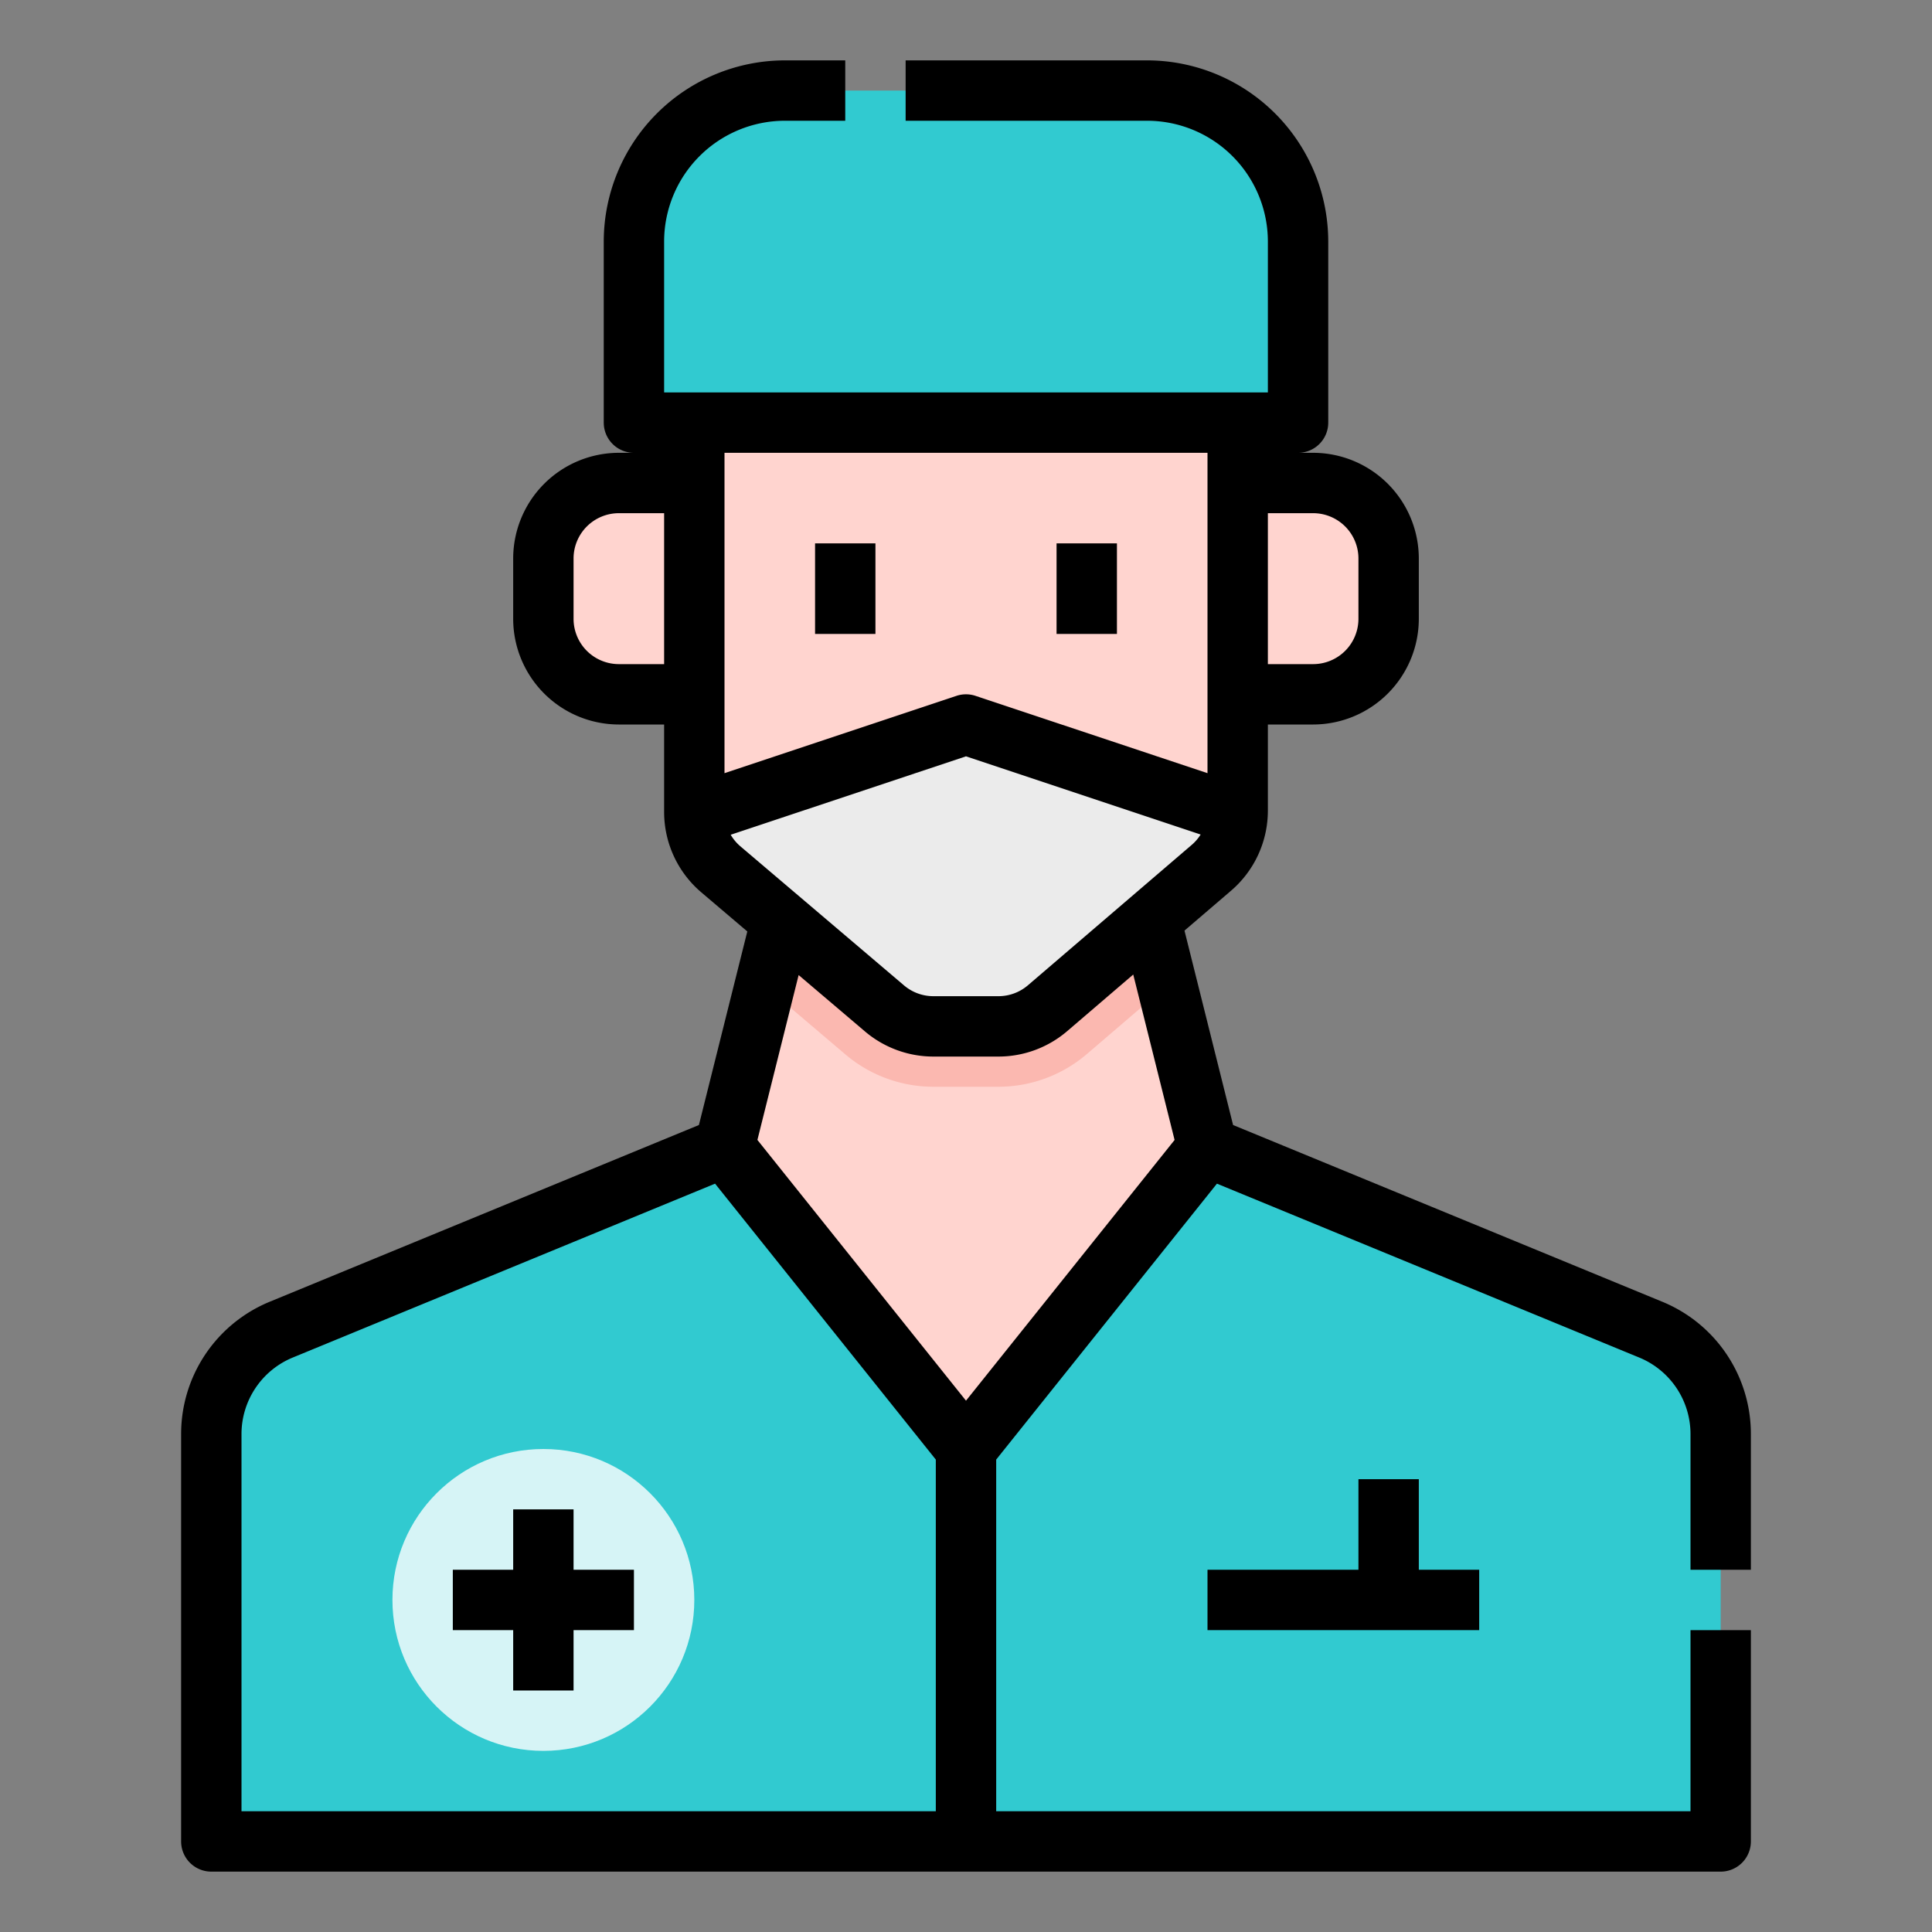 <svg id="Filled_stroke_cut_Ex" data-name="Filled stroke cut Ex" xmlns="http://www.w3.org/2000/svg" width="512" height="512" viewBox="0 0 512 512">
  <rect x="0" y="0" width="512" height="512" fill="#808080" stroke="none"/>
  <title>doctor- man- user- avatar- people- mask</title>
  <g>
    <path d="M56,488V380.091A30,30,0,0,1,74.578,352.35L192,304H320l117.422,48.35A30,30,0,0,1,456,380.091V488Z" style="fill: #31cad0"/>
    <circle cx="144" cy="424" r="40" style="fill: #d6f4f6"/>
    <polygon points="256 384 320 304 304 240 208 240 192 304 256 384" style="fill: #ffd4cf"/>
    <g>
      <path d="M304,240H208l-5.32,21.281,21.357,18.151A36.04,36.04,0,0,0,247.351,288H264.6a36.026,36.026,0,0,0,23.428-8.667l21.25-18.214Z" style="fill: #fbb8b0"/>
      <path d="M348,128H328V112H184v16H164a20,20,0,0,0-20,20v16a20,20,0,0,0,20,20h20v31.159a20,20,0,0,0,7.048,15.24L234.4,267.24A20,20,0,0,0,247.351,272H264.6a20,20,0,0,0,13.015-4.815l43.4-37.2A20,20,0,0,0,328,214.8V184h20a20,20,0,0,0,20-20V148A20,20,0,0,0,348,128Z" style="fill: #ffd4cf"/>
      <path d="M184.018,215.994a20,20,0,0,0,7.03,14.405L234.4,267.24A20,20,0,0,0,247.351,272H264.6a20,20,0,0,0,13.015-4.815l43.4-37.2a20,20,0,0,0,6.948-14L256,192Z" style="fill: #ebebeb"/>
    </g>
    <path d="M208,24h96a40,40,0,0,1,40,40v48a0,0,0,0,1,0,0H168a0,0,0,0,1,0,0V64A40,40,0,0,1,208,24Z" style="fill: #31cad0"/>
    <g>
      <path d="M464,416V380.091a37.876,37.876,0,0,0-23.531-35.138L326.781,298.141l-12.88-51.52,12.321-10.56A27.966,27.966,0,0,0,336,214.8V192h12a28.032,28.032,0,0,0,28-28V148a28.032,28.032,0,0,0-28-28h-4a8,8,0,0,0,8-8V64a48.054,48.054,0,0,0-48-48H240V32h64a32.036,32.036,0,0,1,32,32v40H176V64a32.036,32.036,0,0,1,32-32h16V16H208a48.054,48.054,0,0,0-48,48v48a8,8,0,0,0,8,8h-4a28.032,28.032,0,0,0-28,28v16a28.032,28.032,0,0,0,28,28h12v23.159a27.951,27.951,0,0,0,9.868,21.335l12.176,10.348-12.825,51.3L71.531,344.953A37.876,37.876,0,0,0,48,380.091V488a8,8,0,0,0,8,8H456a8,8,0,0,0,8-8V432H448v48H264V386.806l58.5-73.125,111.877,46.067A21.93,21.93,0,0,1,448,380.091V416ZM348,136a12.013,12.013,0,0,1,12,12v16a12.013,12.013,0,0,1-12,12H336V136Zm-28-16v84.9l-61.47-20.49a7.992,7.992,0,0,0-5.06,0L192,204.9V120ZM164,176a12.013,12.013,0,0,1-12-12V148a12.013,12.013,0,0,1,12-12h12v40Zm29.641,45.219L256,200.433l62.179,20.726a12.043,12.043,0,0,1-2.369,2.753l-43.4,37.2A12.008,12.008,0,0,1,264.6,264H247.351a12.011,12.011,0,0,1-7.772-2.856L196.229,224.3A11.993,11.993,0,0,1,193.641,221.219ZM64,480V380.091a21.93,21.93,0,0,1,13.623-20.343L189.5,313.681,248,386.806V480ZM256,371.194l-55.278-69.1L211.646,258.4l17.572,14.934A28.029,28.029,0,0,0,247.351,280H264.6a28.016,28.016,0,0,0,18.221-6.741l17.5-15L311.278,302.1Z"/>
      <rect x="216" y="144" width="16" height="24"/>
      <rect x="280" y="144" width="16" height="24"/>
      <polygon points="168 416 152 416 152 400 136 400 136 416 120 416 120 432 136 432 136 448 152 448 152 432 168 432 168 416"/>
      <polygon points="360 392 360 416 320 416 320 432 392 432 392 416 376 416 376 392 360 392"/>
    </g>
  </g>
</svg>
